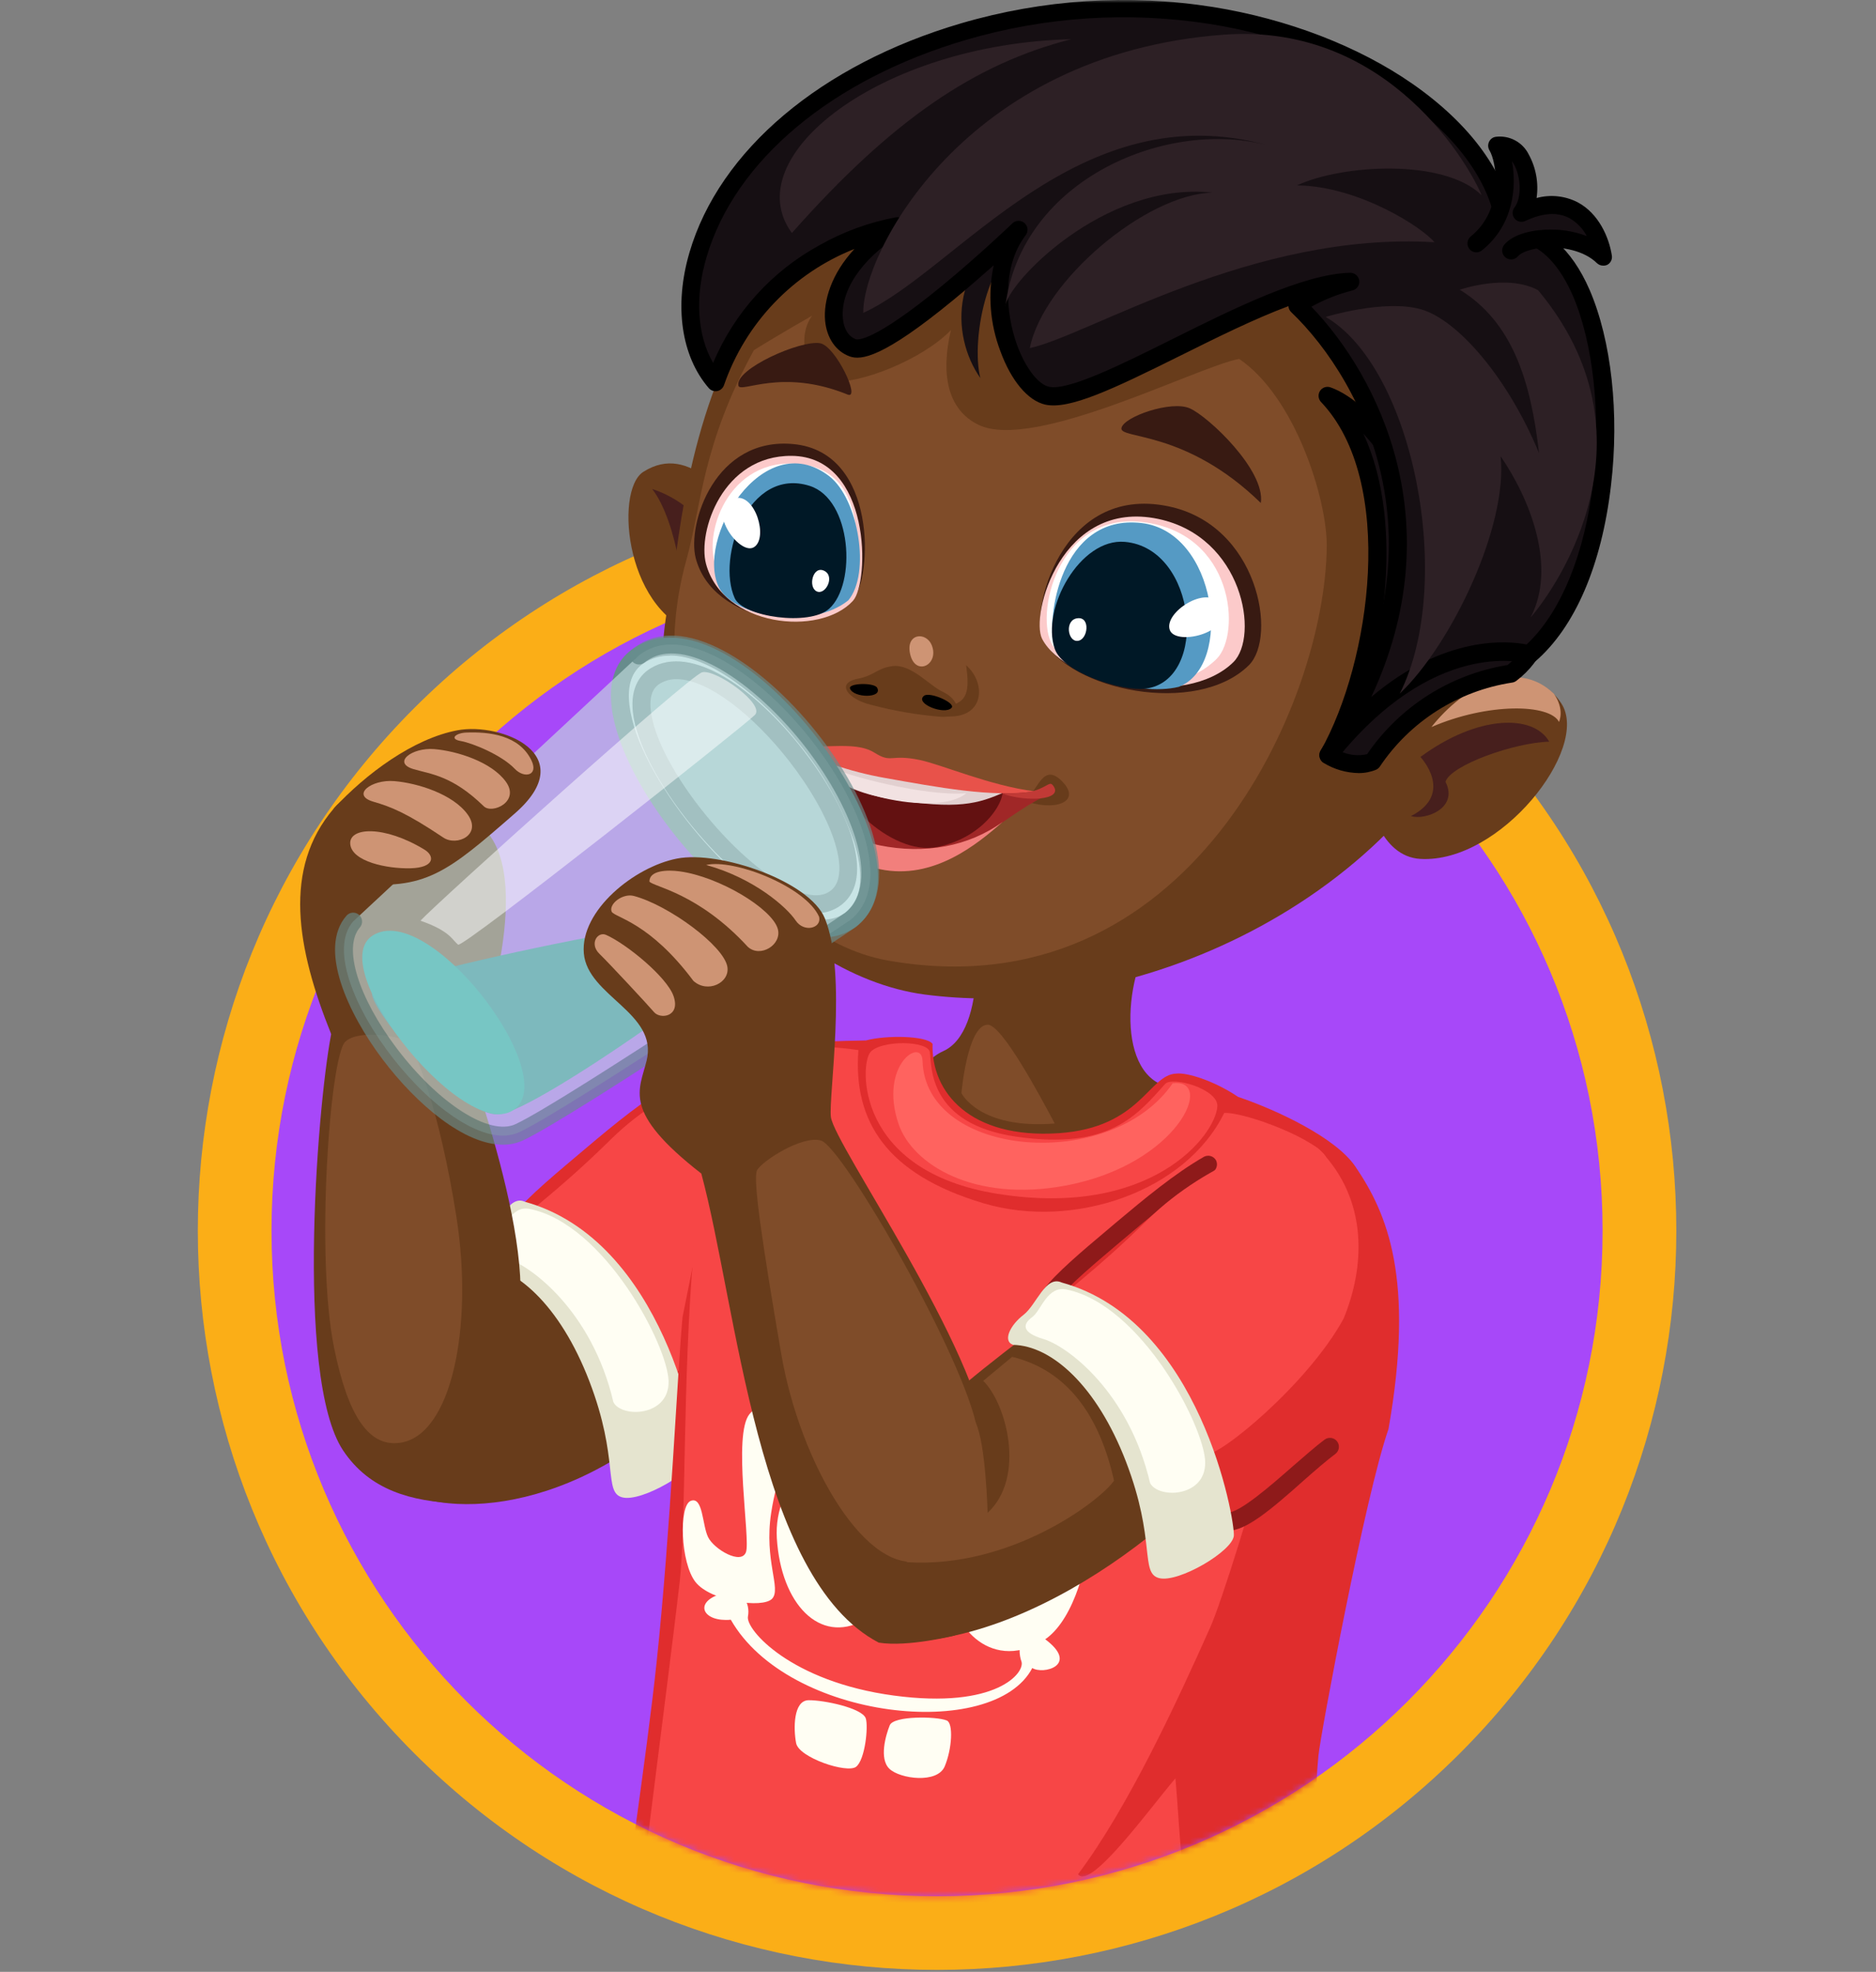 <svg xmlns="http://www.w3.org/2000/svg" width="313" height="329" fill="none" viewBox="0 0 313 329"><rect x="0" y="0" width="313" height="329" fill="#808080" stroke="none"/><g clip-path="url(#clip0_8_14317)"><path fill="#FBAE17" d="M243.56 292.551C291.727 244.383 291.727 166.289 243.56 118.122C195.393 69.954 117.298 69.954 69.13 118.121C20.963 166.289 20.963 244.383 69.131 292.551C117.298 340.718 195.392 340.718 243.56 292.551Z"/><path fill="#A748F9" d="M156.341 316.38C217.666 316.38 267.381 266.665 267.381 205.34C267.381 144.014 217.666 94.3 156.341 94.3C95.015 94.3 45.301 144.014 45.301 205.34C45.301 266.665 95.015 316.38 156.341 316.38Z"/></g><mask id="mask0_8_14317" width="313" height="317" x="0" y="0" maskUnits="userSpaceOnUse" style="mask-type:alpha"><path fill="red" d="M312.63 0H0V290.22H84.67C104.687 307.173 130.079 316.459 156.31 316.42C182.546 316.458 207.941 307.168 227.96 290.21H312.63V0Z"/></mask><g mask="url(#mask0_8_14317)"><path fill="#683C1B" d="M104.369 196.279C86.749 205.089 75.869 213.169 67.299 224.469C58.729 235.769 61.299 246.069 67.499 248.959C78.249 253.959 102.149 250.669 121.039 226.959"/><path fill="#E02D2D" d="M112.081 180.879C107.531 183.479 102.811 187.299 97.601 191.709C93.691 195.029 87.811 199.829 85.861 202.539C83.911 205.249 86.281 205.479 95.251 213.009C110.731 226.009 111.581 240.339 115.251 240.469C118.921 240.599 127.381 231.749 132.401 228.009"/><path fill="#F74646" d="M130.599 178.389C126.339 175.459 111.689 180.509 102.069 189.959C92.189 199.659 88.35 201.639 87.23 203.649C86.109 205.659 91.04 205.929 99.939 214.749C109.049 223.749 109.649 228.559 111.629 229.189C113.609 229.819 128.629 217.579 134.629 206.569C138.129 198.139 140.479 185.189 130.599 178.389Z"/><path fill="#E5E4CF" d="M87.601 200.519C84.871 199.269 83.401 204.24 81.211 205.92C79.021 207.6 77.671 210.28 79.491 210.92C85.891 211.04 93.441 217.729 98.321 230.429C103.371 243.569 100.611 249.019 103.851 249.839C107.091 250.659 116.111 245.339 116.311 242.769C116.511 240.199 110.801 206.989 87.601 200.519Z"/><path fill="#FFFEF3" d="M88.4 201.71C85.17 201.05 84.2 205.219 82.7 206.309C81.2 207.399 80.7 208.849 84.6 209.989C88.5 211.129 98.79 218.74 102.34 233.94C103.68 236.61 111.65 236.39 111.55 230.48C111.45 224.57 100.91 204.27 88.4 201.71Z"/><path fill="#FAA181" d="M176.599 283.569C193.799 294.959 204.319 317.569 207.689 338.569C210.269 354.679 183.819 380.569 163.399 383.569C142.979 386.569 115.939 369.569 110.219 353.399C104.499 337.229 111.479 298.659 125.909 287.249"/><path fill="#683C1B" d="M195 153.139C188.37 158.039 185.54 176.459 193.19 180.679C202.33 186.489 198.85 199.789 174.19 198.379C149.53 196.969 148.66 179.379 157.38 175.379C164.81 172.049 163.5 153.199 160.38 149.759"/><path fill="#7F4C29" d="M175.98 187.459C173.57 182.929 167.14 170.879 164.77 170.969C161.38 171.099 160.41 182.389 160.41 182.389C160.41 182.389 163.35 188.459 175.98 187.459Z"/><path fill="#E02D2D" d="M113.881 219.739C113.051 228.459 111.881 255.359 109.571 277.139C107.891 293.259 103.761 319.339 102.571 332.279C102.151 336.829 100.571 341.649 101.121 342.959C103.211 347.959 115.481 357.959 148.041 357.609C180.601 357.259 212.131 341.769 219.041 344.609C226.801 347.789 217.661 316.539 219.971 292.929C220.321 289.369 227.781 249.519 231.661 238.439C236.091 213.289 231.441 202.439 226.121 194.619C222.901 189.879 213.281 185.289 206.561 183.009C202.561 180.299 197.951 178.899 196.271 179.129C191.681 179.249 190.381 188.129 176.681 189.069C161.831 190.069 155.351 182.219 155.591 174.169C154.591 172.789 147.821 172.689 144.471 173.599C135.241 173.769 126.471 174.119 122.601 176.169"/><path fill="#F74646" d="M204.249 185.699C207.679 185.499 220.039 190.189 221.309 193.199C222.889 204.669 205.759 262.959 201.869 271.639C196.589 283.459 188.359 301.4 179.869 312.71C181.919 315.45 191.709 301.9 196.109 296.71C197.109 307.53 196.709 317.709 202.799 332.999C186.649 338.909 172.659 348.76 143.249 347.9C113.839 347.04 105.579 336.709 104.689 334.159C105.759 324.259 111.689 278.8 113.399 263.98C114.469 254.65 113.879 230.269 115.699 209.119C116.969 194.369 122.119 183.119 119.699 178.639C126.609 172.449 143.219 175.21 143.219 175.21C142.329 187 147.809 195.919 164.109 200.769C179.089 205.219 197.809 198.849 204.249 185.699Z"/><path fill="#FFFEF3" d="M162.329 241.679C164.039 239.243 166.532 237.468 169.393 236.649C172.254 235.83 175.31 236.017 178.049 237.179C185.049 240.179 183.119 268.339 173.949 273.799C164.779 279.259 158.259 270.11 159.269 265.46C160.279 260.81 165.599 256.029 166.699 258.109C167.799 260.189 167.639 264.909 171.899 265.319C176.159 265.729 181.169 247.239 174.369 243.929C167.569 240.619 168.999 247.599 166.589 248.019C164.179 248.439 160.339 244.689 162.329 241.679Z"/><path fill="#FFFEF3" d="M151.941 266.429C156.941 268.279 160.211 263.079 161.691 257.099C163.691 248.969 159.971 240.849 154.691 242.099C142.151 245.049 144.661 263.749 151.941 266.429ZM149.141 256.919C147.621 252.189 149.461 247.6 152.531 247.44C156.041 247.24 158.891 253.8 155.791 257.73C154.261 259.66 150.231 260.289 149.141 256.919Z"/><path fill="#FFFEF3" d="M146.961 254.479C147.361 249.329 148.321 244.199 143.181 241.779C137.661 239.179 129.021 247.239 129.611 256.659C130.301 267.659 136.781 274.349 144.031 270.379C148.691 267.829 146.341 262.479 146.961 254.479ZM135.911 261.109C134.461 254.279 137.991 250.739 141.811 251.769C143.731 252.279 143.681 262.019 142.491 264.099C140.511 267.559 136.491 263.829 135.911 261.109Z"/><path fill="#FFFEF3" d="M135.66 235.089C135.91 237.819 130.5 240.36 128.66 252.46C127.45 260.41 130.4 265.079 128.82 266.749C127.24 268.419 118.56 267.17 116.04 263.96C113.52 260.75 113.22 251.149 115.27 250.409C117.32 249.669 117.15 254.469 118.15 256.489C119.15 258.509 123.72 261.18 124.47 258.94C125.22 256.7 122.23 239.38 125.05 235.94C127.87 232.5 135.52 233.539 135.66 235.089Z"/><path fill="#FFFEF3" d="M157.96 287.059C156.25 286.359 149.1 286.249 148.45 287.859C147.8 289.469 146.63 293.429 148.39 295.119C150.15 296.809 156.39 297.649 157.62 294.719C158.85 291.789 159.08 287.509 157.96 287.059Z"/><path fill="#FFFEF3" d="M144.45 286.709C144.9 288.099 144.33 293.639 142.83 294.789C141.33 295.939 133.3 293.269 132.83 290.849C132.36 288.429 132.36 283.719 134.9 283.679C137.44 283.639 143.87 284.989 144.45 286.709Z"/><path fill="#FFFEF3" d="M172.23 278.309C165.79 290.619 131.51 287.049 121.93 270.249C117.39 270.669 115.76 267.54 119.88 266.07C124 264.6 125.2 267.569 124.79 269.719C124.38 271.869 131.92 280.59 149.12 282.9C166.32 285.21 171.12 279.019 170.41 277.179C169.7 275.339 169.91 269.839 174.85 273.869C179.79 277.899 174.04 279.439 172.23 278.309Z"/><path fill="#F74646" d="M194.37 180.88C195.59 179.49 203.3 181.729 203.11 184.599C202.77 189.479 192.04 203.27 166.43 199.19C142.7 195.41 143.43 177.62 145.22 175.55C147.01 173.48 154.88 173.63 155.14 175.55C155.46 177.89 154.79 187.55 169.66 189.67C184.95 191.83 189.6 186.25 194.37 180.88Z"/><path fill="#FF635F" d="M153.92 176.989C154.36 193.159 185.37 195.719 195.65 180.749C202.84 179.829 196.65 194.309 177.75 197.819C162.52 200.649 152.2 194.299 149.91 187.499C146.6 177.689 153.81 172.989 153.92 176.989Z"/><path fill="#683C1B" d="M124.469 84.59C121.269 84.139 115.399 73.59 107.329 78.73C102.389 81.9 104.409 103.04 117.219 105.94C122.559 107.15 126.039 99.62 126.059 99.4"/><path fill="#471F1D" d="M119.411 94.329C119.251 86.189 112.031 82.619 108.811 81.589C113.031 86.969 114.691 100.679 113.911 103.079"/><path fill="#683C1B" d="M164.6 166.589C183.6 166.589 203.74 160.019 219.91 148.589C236.96 136.529 247.61 120.589 249.91 103.809C253.2 79.809 248.11 59.249 235.18 44.419C222.48 29.869 202.92 21.519 181.51 21.519C162.09 21.519 144.29 28.709 133.9 40.759C117.44 57.609 114.12 82.459 112.53 94.399C112.26 96.399 112.04 98.069 111.82 99.109C110.121 106.843 110.052 114.845 111.617 122.606C113.182 130.368 116.347 137.719 120.91 144.189C129.28 155.989 142.08 164.329 154.3 165.939C157.715 166.38 161.156 166.597 164.6 166.589Z"/><path fill="#683C1B" d="M232.11 119.989C237.11 117.439 254.33 107.619 260.54 117.429C265.3 124.929 250.31 144.069 236.99 143.309C230.14 142.929 228.4 133.449 228.44 133.199"/><path fill="#7F4C29" d="M221.361 91.089C221.181 117.149 198.361 169.089 148.181 160.269C125.721 156.339 105.981 124.039 114.501 93.499C117.101 84.189 117.061 74.369 125.781 58.429C130.041 55.769 135.501 52.669 135.501 52.669C132.611 56.559 134.921 63.309 138.351 63.669C143.351 64.189 153.851 60.039 158.661 55.069C156.901 62.489 158.121 68.389 163.251 70.879C172.431 75.339 199.531 61.289 206.741 59.879C216.101 66.229 221.411 83.299 221.361 91.089Z"/><path fill="#CE9474" d="M155.491 107.739C154.571 105.279 150.971 105.629 151.881 109.249C152.791 112.869 156.681 110.919 155.491 107.739Z"/><path fill="#381A12" d="M142.42 99.819C145.42 96.539 146.53 75.479 132.42 74.099C119.28 72.819 114.63 87.399 116.07 93.099C118.88 104.059 136.53 106.249 142.42 99.819Z"/><path fill="#FCCACA" d="M142.299 100.259C145.129 97.179 145.399 76.159 132.069 76.059C120.549 75.979 116.379 88.729 117.789 94.059C120.599 104.589 136.749 106.299 142.299 100.259Z"/><path fill="#fff" d="M140.66 99.139C143.34 96.139 145.66 79.669 134.6 77.609C122.21 75.299 117.19 88.409 119.41 94.329C122.46 102.519 135.41 105.099 140.66 99.139Z"/><path fill="#381A12" d="M198.529 68.139C195.469 66.749 187.449 69.529 187.109 71.429C186.769 73.329 197.779 71.659 210.359 83.919C211.169 78.529 201.689 69.559 198.529 68.139Z"/><path fill="#381A12" d="M174.03 106.679C171.77 102.349 176.93 80.769 194.9 84.469C209.9 87.549 213.18 106.229 208.36 110.999C199.6 119.619 178.44 115.159 174.03 106.679Z"/><path fill="#FCCACA" d="M173.87 106.589C171.87 102.679 177.03 83.159 193.28 86.589C207.4 89.589 210.14 106.169 205.78 110.479C197.87 118.269 177.86 114.279 173.87 106.589Z"/><path fill="#fff" d="M175.6 107.63C172.6 102.89 176.31 85.36 190.69 87.11C205.92 88.97 207.09 105.779 203.01 109.909C195.6 117.369 179.86 114.46 175.6 107.63Z"/><path fill="#683C1B" d="M148.9 111.139C146.26 111.499 145.95 112.709 143.11 113.249C139.31 113.979 141.55 116.719 145.34 117.599C149.168 118.618 153.081 119.287 157.03 119.599C160.93 119.789 160.08 116.669 157.22 115.389C155.1 114.409 152.02 110.739 148.9 111.139Z"/><path fill="#000" d="M146.331 114.73C145.791 113.85 141.471 113.969 141.821 114.889C142.411 116.499 147.391 116.53 146.331 114.73Z"/><path fill="#683C1B" d="M161.189 110.989C164.659 114.039 164.239 120.049 157.729 119.509C155.659 119.509 158.119 117.809 158.119 117.809C161.399 117.229 161.809 115.359 161.189 110.989Z"/><path fill="#000" d="M154.17 116.089C155.12 115.359 159.5 117.299 158.77 118.089C157.65 119.379 152.52 117.379 154.17 116.089Z"/><path fill="#471F1D" d="M236.99 126.299C246.46 119.299 255.82 119.079 258.48 123.749C252.75 123.879 242.06 127.64 241.17 130.44C243.42 134.84 237.78 136.919 235.41 136.159C242.76 132.399 236.99 126.299 236.99 126.299Z"/><path fill="#CE9474" d="M238.82 121.309C244.16 114.549 252.97 109.709 259.25 115.739C261.12 118.399 260.11 120.449 260.11 120.449C258.54 117.419 248.26 117.229 238.82 121.309Z"/><path fill="#683C1B" d="M177.37 130.539C180.47 133.919 175.74 135.449 170.77 133.539C173.08 132.679 173.8 126.669 177.37 130.539Z"/><path fill="#FAA181" d="M127.021 120.309C123.851 123.639 126.721 124.979 131.971 124.219C129.901 122.859 129.931 117.269 127.021 120.309Z"/><path fill="#A02727" d="M130.88 124.039C130.2 124.039 131.96 127.359 134.41 133.849C135.66 137.149 138.41 139.309 142.27 141.099C149.34 144.429 158.27 143.839 162.84 140.399C166.13 137.949 171.48 134.159 173.75 133.149C174.44 132.839 173.14 133.079 172.37 132.659C163.31 129.189 147.6 130.269 130.88 124.039Z"/><path fill="#631111" d="M140.351 128.839C138.351 131.839 148.351 142.949 156.411 141.309C164.471 139.669 168.071 133.169 167.171 131.249C163.021 131.209 142.121 126.189 140.351 128.839Z"/><path fill="#E2D0D0" d="M136.66 125.329C136.66 128.239 139.43 131.819 148.66 133.329C159.77 135.149 163.25 134.119 167.66 132.129C159.6 129.659 146.28 127.729 136.66 125.329Z"/><path fill="#F27F7C" d="M146.73 141.039C154.27 142.569 161.6 141.259 167.3 137.119C163.08 140.839 155.74 146.899 146.82 145.029C137.9 143.159 133.6 134.449 132.6 129.579C133.85 131.639 139.17 139.499 146.73 141.039Z"/><path fill="#E8524A" d="M145.939 125.609C148.789 127.399 148.499 125.789 153.389 126.789C157.029 127.529 165.389 131.169 172.639 132.029C165.639 133.109 156.439 131.359 147.639 129.799C141.783 128.766 136.124 126.822 130.869 124.039C136.599 125.399 142.349 123.339 145.939 125.609Z"/><path fill="#C13A36" d="M175.739 131.119C177.509 133.559 171.049 133.819 167.279 132.419C168.509 132.309 171.379 132.529 173.429 131.629C175.099 130.899 175.219 130.419 175.739 131.119Z"/><path fill="#C13A36" d="M134.6 125.989C132.18 124.759 130.38 124.049 129.8 122.499C129.45 121.499 128.8 120.909 128.3 121.569C126.84 123.499 129.91 123.229 132.41 127.359"/><path fill="#F2E2E2" d="M138.18 127.839C137.67 131.759 156.09 136.669 161.23 132.339C154.77 132.989 140.78 129.369 138.18 127.839Z"/><path fill="#381A12" d="M136.829 57.269C139.419 57.719 143.679 66.749 141.409 65.829C130.409 61.339 123.519 65.689 123.199 64.349C122.529 61.589 133.599 56.689 136.829 57.269Z"/><path fill="#160F13" d="M255.41 84.48C258.6 95.48 259.82 106.529 252.12 112.359C247.462 113.058 243.001 114.727 239.027 117.257C235.053 119.788 231.655 123.123 229.05 127.049C229.05 127.049 225.97 128.479 221.62 125.959C230.3 110.549 234.62 79.809 221.48 65.96C227.91 68.2 237.48 80.769 237.48 90.399"/><path fill="#000" d="M226.7 128.989C224.642 128.957 222.63 128.377 220.87 127.309C220.538 127.111 220.296 126.792 220.193 126.419C220.091 126.047 220.136 125.649 220.32 125.309C228.74 110.379 232.95 80.259 220.4 67.069C220.172 66.825 220.031 66.511 220.001 66.178C219.97 65.845 220.05 65.512 220.23 65.23C220.411 64.947 220.683 64.734 221 64.625C221.318 64.516 221.663 64.518 221.98 64.629C229.23 67.159 238.98 80.4 238.98 90.48C238.98 90.875 238.823 91.253 238.543 91.533C238.264 91.812 237.885 91.969 237.49 91.969C237.295 91.971 237.101 91.933 236.92 91.859C236.74 91.786 236.575 91.677 236.437 91.54C236.298 91.402 236.188 91.238 236.113 91.058C236.038 90.878 236 90.684 236 90.489C236 84.399 231.88 77.139 227.47 72.359C234.64 87.749 230.91 111.439 223.66 125.359C225.045 125.998 226.6 126.166 228.09 125.839C230.782 121.898 234.248 118.545 238.278 115.987C242.308 113.429 246.817 111.718 251.53 110.959C257.06 106.499 257.83 98.21 253.97 84.96C253.913 84.772 253.894 84.575 253.914 84.381C253.933 84.186 253.991 83.998 254.084 83.826C254.177 83.654 254.303 83.502 254.455 83.379C254.607 83.256 254.782 83.164 254.97 83.109C255.348 82.998 255.755 83.04 256.101 83.227C256.448 83.415 256.706 83.732 256.82 84.109C259.54 93.469 262.11 106.699 252.99 113.599C252.766 113.768 252.499 113.872 252.22 113.899C247.784 114.585 243.538 116.183 239.752 118.592C235.965 121.002 232.719 124.171 230.22 127.899C230.067 128.124 229.856 128.304 229.61 128.419C228.687 128.801 227.698 128.995 226.7 128.989Z"/><path fill="#160F13" d="M173.94 38.319C164.67 40.209 161.94 56.809 163.57 63.079C158.57 56.009 158.16 42.629 172.29 36.829"/><path fill="#160F13" d="M160.769 5.21C205.959 -8.07 249.599 15.389 251.239 38.859C270.819 36.77 274.299 92.65 255.149 109.15C255.149 109.15 238.849 104.31 221.619 125.96C245.009 91.13 227.849 61.83 216.479 50.96C216.479 50.96 218.929 48.72 225.359 46.96C211.049 47.31 182.499 67.68 174.739 65.96C168.739 64.61 162.889 47.599 170.019 38.279C170.019 38.279 147.519 59.85 142.299 57.98C137.079 56.11 137.509 44.759 149.759 37.699C149.759 37.699 127.279 40.919 119.409 63.65C108.269 50.779 118.229 17.71 160.769 5.21Z"/><path fill="#000" d="M221.6 127.459C221.284 127.458 220.975 127.357 220.72 127.169C220.418 126.943 220.213 126.611 220.146 126.24C220.079 125.869 220.156 125.486 220.36 125.169C242.43 92.309 227.64 63.759 215.43 52.079C215.153 51.818 214.988 51.459 214.97 51.079C209.23 53.219 202.81 56.419 196.86 59.379C185.54 65.009 178.4 68.379 174.39 67.509C171.49 66.849 168.7 63.509 166.91 58.599C165.17 54.029 164.782 49.054 165.79 44.269C163.79 46.029 161.48 48.069 159.04 50.069C147.33 59.699 143.67 60.149 141.78 59.469C139.46 58.639 137.92 56.389 137.66 53.469C137.38 50.249 138.66 45.729 142.57 41.529C137.52 43.526 132.96 46.59 129.203 50.511C125.446 54.432 122.579 59.118 120.8 64.249C120.715 64.5 120.566 64.724 120.368 64.899C120.17 65.075 119.929 65.195 119.67 65.249C119.413 65.296 119.148 65.276 118.9 65.19C118.653 65.105 118.433 64.956 118.26 64.759C113.64 59.419 112.44 50.969 115.03 42.139C120.03 25.049 137.03 10.749 160.33 3.899C173.979 -0.109 188.347 -1.042 202.4 1.169C214.81 3.169 226.62 7.699 235.64 13.969C245.47 20.799 251.42 29.079 252.56 37.429C257.74 37.569 262.19 41.429 265.21 48.349C268.85 56.779 270.21 68.989 268.78 81.019C267.24 94.259 262.78 104.689 256.11 110.399C255.922 110.565 255.695 110.68 255.449 110.732C255.204 110.785 254.95 110.774 254.71 110.699C254.08 110.529 239.09 106.499 222.77 127.009C222.619 127.164 222.436 127.284 222.234 127.361C222.032 127.439 221.816 127.473 221.6 127.459ZM218.79 51.169C230.04 62.829 242.31 87.389 228.79 116.289C241.11 105.869 251.67 106.929 254.7 107.529C260.37 102.249 264.41 92.479 265.8 80.529C267.13 69.169 265.8 57.239 262.45 49.399C260.51 44.929 257.01 39.719 251.36 40.319C251.16 40.341 250.958 40.322 250.766 40.263C250.573 40.205 250.395 40.108 250.24 39.98C249.941 39.727 249.75 39.369 249.71 38.98C249.17 31.18 243.41 22.919 233.92 16.319C225.25 10.319 213.92 5.919 201.92 4.009C188.304 1.871 174.384 2.776 161.16 6.659C138.8 13.229 122.63 26.769 117.89 42.879C115.89 49.589 116.34 55.989 118.98 60.549C122.512 52.161 128.793 45.224 136.79 40.879C140.748 38.643 145.05 37.078 149.52 36.249C149.864 36.2 150.215 36.274 150.511 36.457C150.806 36.64 151.029 36.919 151.14 37.249C151.254 37.576 151.251 37.933 151.13 38.258C151.01 38.583 150.78 38.856 150.48 39.029C145.22 42.029 140.14 47.589 140.63 53.129C140.78 54.899 141.57 56.129 142.78 56.599C143.03 56.689 145.57 57.209 157.13 47.719C163.29 42.659 168.9 37.289 168.95 37.23C169.224 36.981 169.581 36.844 169.95 36.844C170.32 36.844 170.676 36.981 170.95 37.23C171.226 37.479 171.398 37.822 171.433 38.192C171.468 38.562 171.364 38.932 171.14 39.23C167.09 44.529 167.82 52.399 169.68 57.529C171.05 61.309 173.19 64.129 175.01 64.529C178.19 65.239 187.01 60.869 195.49 56.639C205.78 51.509 217.44 45.709 225.26 45.509C225.625 45.505 225.979 45.632 226.258 45.867C226.537 46.102 226.723 46.429 226.78 46.789C226.832 47.151 226.75 47.52 226.549 47.826C226.348 48.131 226.043 48.353 225.69 48.449C223.288 49.052 220.975 49.967 218.81 51.169H218.79Z"/><path fill="#160F13" d="M246.34 40.559C252.62 35.499 251.34 26.739 249.79 24.249C254.52 23.509 256.46 32.079 253.85 35.469C263.1 31.159 266.85 38.59 267.47 42.819C263.26 38.7 254.24 39.23 252.12 41.819"/><path fill="#000" d="M267.47 44.319C267.077 44.319 266.7 44.165 266.42 43.889C264.26 41.769 260.61 41.169 257.91 41.309C255.43 41.439 253.77 42.139 253.27 42.749C253.017 43.052 252.655 43.243 252.261 43.281C251.868 43.318 251.476 43.199 251.17 42.949C250.864 42.696 250.671 42.331 250.634 41.936C250.596 41.54 250.717 41.146 250.97 40.84C252.16 39.41 254.63 38.489 257.75 38.329C260.132 38.185 262.518 38.546 264.75 39.389C264.087 38.132 263.077 37.09 261.84 36.389C259.84 35.339 257.41 35.499 254.48 36.869C254.178 37.011 253.837 37.047 253.512 36.971C253.187 36.895 252.898 36.711 252.69 36.449C252.484 36.187 252.372 35.863 252.372 35.529C252.372 35.196 252.484 34.872 252.69 34.609C253.9 33.039 253.82 29.479 252.52 27.289L252.26 26.889C253.07 31.099 252.55 37.529 247.26 41.769C247.108 41.893 246.933 41.986 246.745 42.042C246.557 42.098 246.36 42.116 246.165 42.095C245.969 42.075 245.78 42.016 245.608 41.922C245.436 41.829 245.283 41.702 245.16 41.55C244.914 41.24 244.8 40.845 244.843 40.452C244.886 40.059 245.083 39.698 245.39 39.449C251 34.929 249.69 26.989 248.51 25.09C248.382 24.879 248.308 24.64 248.294 24.394C248.28 24.148 248.327 23.903 248.43 23.679C248.53 23.454 248.684 23.258 248.88 23.11C249.076 22.961 249.307 22.864 249.55 22.829C250.661 22.684 251.789 22.889 252.777 23.416C253.765 23.943 254.563 24.766 255.06 25.769C256.274 27.986 256.734 30.538 256.37 33.039C258.67 32.412 261.121 32.669 263.24 33.759C266.72 35.619 268.46 39.57 268.93 42.65C268.979 42.958 268.929 43.275 268.787 43.553C268.645 43.831 268.419 44.057 268.14 44.199C267.929 44.289 267.7 44.331 267.47 44.319Z"/><path fill="#2D2025" d="M239.329 40.42C209.009 38.59 181.679 55.949 171.819 58.079C174.059 46.859 191.189 32.419 202.269 32.139C184.119 30.189 167.789 47.51 167.729 51.19C170.349 29.72 195.109 19.609 211.879 24.349C180.099 15.259 159.689 45.079 144.039 52.199C143.819 42.549 160.619 8.969 204.279 5.779C232.079 3.779 245.539 28.389 247.189 32.559C240.919 26.419 223.919 27.429 216.399 30.929C226.789 31.049 237.439 38.05 239.329 40.42Z"/><path fill="#2D2025" d="M221.18 52.879C235.82 61.379 242.86 97.189 233.54 115.739C242.22 107.449 251.6 87.739 250.37 76.129C255.31 83.319 259.76 94.619 255.37 103.029C260.02 97.629 276.97 72.809 256.62 48.419C251.39 45.609 243.56 48.339 243.56 48.339C252.21 53.679 255.38 63.269 256.78 75.609C251.62 63.079 243.21 53.349 237.09 51.609C230.97 49.869 221.18 52.879 221.18 52.879Z"/><path fill="#2D2025" d="M178.75 6.539C162.75 10.609 148.9 19.919 132.12 38.879C122.85 26.219 146.74 7.339 178.75 6.539Z"/><path fill="#559AC4" d="M190.44 87.269C203 88.689 205.86 111.019 196.68 114.599C189.56 116.329 177.38 112.039 175.89 107.429C174.6 103.509 176.79 85.709 190.44 87.269Z"/><path fill="#001826" d="M187.67 90.409C199.78 91.469 201.73 113.56 191.14 114.9C187.34 115.39 177.36 112.289 175.97 108.239C173.67 101.539 180.21 89.749 187.67 90.409Z"/><path fill="#fff" d="M203.391 100.69C201.291 97.63 194.191 102.159 195.161 105.079C196.131 107.999 206.601 105.35 203.391 100.69Z"/><path fill="#fff" d="M179.81 103.15C181.98 102.92 181.52 106.759 179.81 106.929C178.1 107.099 177.6 103.36 179.81 103.15Z"/><path fill="#559AC4" d="M138.351 79.449C127.251 70.919 115.831 90.18 120.031 98.169C122.811 103.08 135.501 105.04 141.531 100.17C145.301 95.7 143.241 83.229 138.351 79.449Z"/><path fill="#001826" d="M135.09 81.069C124.89 77.829 119.51 92.929 122.58 99.799C123.99 102.939 135.06 104.519 138.35 101.559C142.94 97.409 142.13 83.309 135.09 81.069Z"/><path fill="#fff" d="M122.6 83.129C126.01 82.249 128.25 89.839 125.77 91.309C123.29 92.779 117.47 84.459 122.6 83.129Z"/><path fill="#fff" d="M137.519 95.24C135.629 94.309 134.769 97.919 136.239 98.659C137.709 99.399 139.389 96.159 137.519 95.24Z"/><path fill="#683C1B" d="M148.85 244.299C152.29 234.719 181.91 216.029 186.85 210.239C200.97 212.419 209.96 226.599 210.28 235.809C204.43 248.279 175.28 273.959 149.89 273.959"/><path fill="#E02D2D" d="M201.6 194.319C197.05 196.909 192.33 200.739 187.13 205.149C183.21 208.469 177.33 213.269 175.38 215.969C173.43 218.669 175.8 218.969 184.77 226.449C200.25 239.449 201.11 253.779 204.82 253.909C208.53 254.039 216.94 245.179 221.96 241.449"/><path fill="#8E1A1A" d="M204.901 255.399H204.781C202.441 255.319 201.261 252.799 199.471 248.989C196.941 243.569 193.101 235.379 183.831 227.589C181.371 225.529 179.441 224.049 177.891 222.849C173.891 219.789 171.891 218.249 174.181 215.099C175.991 212.589 180.771 208.559 184.611 205.329L186.171 204.009C190.931 200.009 195.991 195.809 200.871 193.009C201.212 192.826 201.611 192.783 201.983 192.887C202.356 192.991 202.674 193.236 202.871 193.569C203.051 193.911 203.093 194.309 202.989 194.681C202.885 195.053 202.642 195.371 202.311 195.569C198.101 197.959 193.741 201.429 188.061 206.239L186.491 207.559C182.971 210.559 178.151 214.559 176.561 216.799C176.394 216.982 176.27 217.201 176.201 217.439C176.321 217.859 177.951 219.109 179.671 220.439C181.161 221.589 183.201 223.149 185.671 225.259C195.461 233.469 199.621 242.359 202.111 247.669C203.051 249.669 204.221 252.179 204.821 252.369C206.821 252.429 212.101 247.789 215.611 244.719C217.611 242.999 219.431 241.369 221.001 240.199C221.318 239.964 221.716 239.863 222.107 239.919C222.499 239.976 222.852 240.184 223.091 240.499C223.209 240.656 223.294 240.834 223.343 241.024C223.392 241.214 223.403 241.412 223.375 241.606C223.347 241.801 223.281 241.988 223.181 242.156C223.08 242.325 222.948 242.472 222.791 242.589C221.311 243.699 219.491 245.279 217.581 246.959C211.871 252.069 207.841 255.399 204.901 255.399Z"/><path fill="#F74646" d="M220.14 191.829C216.53 188.129 201.23 193.949 191.61 203.389C181.73 213.089 177.89 215.079 176.77 217.089C175.65 219.099 180.58 219.369 189.48 228.179C198.59 237.179 199.19 241.989 201.17 242.629C203.15 243.269 218.17 231.019 224.17 220.009C227.66 211.579 228.44 200.319 220.14 191.829Z"/><path fill="#E5E4CF" d="M177.149 213.989C174.419 212.739 172.949 217.709 170.759 219.389C168.569 221.069 167.219 223.749 169.039 224.389C175.439 224.509 182.989 231.199 187.869 243.889C192.919 257.039 190.159 262.489 193.399 263.309C196.639 264.129 205.659 258.8 205.859 256.23C206.059 253.66 200.329 220.369 177.149 213.989Z"/><path fill="#FFFEF3" d="M177.929 215.15C174.699 214.49 173.729 218.659 172.229 219.749C170.729 220.839 170.229 222.279 174.129 223.429C178.029 224.579 188.319 232.179 191.879 247.429C193.219 250.099 201.179 249.87 201.079 243.96C200.979 238.05 190.439 217.71 177.929 215.15Z"/><path fill="#683C1B" d="M76.371 250.839C68.701 250.519 61.681 248.679 57.241 241.999C49.051 229.699 53.141 181.999 55.451 171.589L75.451 169.649C75.451 169.649 89.891 206.029 86.281 221.339"/><path fill="#7F4C29" d="M57.601 173.82C55.061 176.26 52.601 209.539 55.751 224.929C58.091 236.439 61.601 241.339 66.571 240.749C75.341 239.749 79.021 221.36 76.161 203.11C73.301 184.86 69.161 174.96 68.101 173.92C67.041 172.88 59.781 171.69 57.601 173.82Z"/><path fill="#683C1B" d="M80.98 170.199C80.65 170.949 90.69 141.369 77.86 136.429C73 134.549 61.75 127.759 55.68 134.909C47.16 144.909 49.48 158.189 55.26 172.549"/><path fill="#D1F2F2" d="M142.669 152.819C129.919 165.229 92.329 118.709 106.599 109.369C121.799 99.409 153.929 141.859 142.669 152.819Z"/><path fill="#678C8C" d="M137.321 156.4C135.668 156.375 134.031 156.067 132.481 155.489C119.831 151.029 103.631 131.069 102.051 118.019C101.361 112.309 103.701 109.479 105.791 108.119C109.791 105.509 114.971 105.829 120.791 109.039C125.671 111.709 130.881 116.329 135.481 122.039C144.111 132.809 150.361 147.359 143.671 153.869C142.832 154.689 141.839 155.335 140.749 155.769C139.659 156.203 138.494 156.418 137.321 156.4ZM111.781 109.4C110.237 109.375 108.721 109.806 107.421 110.639C105.421 111.959 104.611 114.33 105.021 117.69C106.431 129.39 122.121 148.69 133.471 152.69C136.981 153.93 139.721 153.619 141.621 151.769C144.431 149.049 143.621 144.059 142.461 140.349C140.358 134.381 137.22 128.829 133.191 123.949C127.011 116.229 118.431 109.369 111.781 109.369V109.4Z"/><path fill="#A2CCCC" d="M139.91 149.429C130.26 158.819 98.27 119.649 109.3 112.799C121.04 105.509 148.44 141.119 139.91 149.429Z"/><path fill="#678C8C" d="M136.159 152.359C134.828 152.334 133.512 152.077 132.269 151.599C121.649 147.759 106.689 129.359 105.589 118.779C105.149 114.559 106.929 112.509 108.509 111.529C115.419 107.249 126.239 115.199 133.889 124.989C141.039 134.139 145.999 145.579 140.949 150.489C140.315 151.103 139.565 151.585 138.743 151.906C137.92 152.227 137.042 152.381 136.159 152.359ZM112.909 113.319C111.917 113.295 110.939 113.555 110.089 114.069C109.629 114.359 108.229 115.229 108.569 118.469C109.569 128.019 123.659 145.309 133.289 148.799C135.769 149.699 137.649 149.549 138.879 148.359C141.949 145.359 138.799 136.109 131.549 126.829C125.839 119.539 118.219 113.319 112.899 113.319H112.909Z"/><path fill="#007982" d="M130.52 152.829C128.65 149.179 62.32 162.959 62.06 165.739C61.8 168.519 76.63 186.319 83.2 185.929C89.77 185.539 131.81 155.359 130.52 152.829Z"/><g opacity=".8"><path fill="#C3DCDD" d="M106.6 109.369C120.67 98.089 156.19 141.959 141.89 153.489C141.89 153.489 95.32 184.849 86.621 188.909C75.531 194.079 51.05 162.829 58.91 153.749" opacity=".8"/><path fill="#678C8C" d="M83.89 190.989C77.49 190.989 69.54 184.329 63.8 176.709C58.06 169.089 53.03 158.269 57.8 152.789C57.927 152.64 58.083 152.518 58.258 152.43C58.432 152.342 58.623 152.29 58.819 152.276C59.014 152.262 59.21 152.287 59.396 152.349C59.581 152.412 59.753 152.51 59.9 152.639C60.198 152.898 60.381 153.264 60.409 153.658C60.437 154.052 60.308 154.441 60.05 154.739C57.19 158.039 59.72 166.339 66.19 174.909C73.19 184.149 81.67 189.589 86 187.569C94.36 183.669 139.16 153.569 141 152.299C147.18 147.229 142 134.159 133.74 123.839C129.29 118.309 124.06 113.709 119.37 111.209C115.9 109.359 111.03 107.739 107.54 110.539C107.387 110.662 107.211 110.754 107.023 110.81C106.835 110.865 106.637 110.882 106.442 110.861C106.247 110.839 106.058 110.78 105.886 110.685C105.714 110.59 105.562 110.462 105.44 110.309C105.193 109.999 105.079 109.605 105.122 109.212C105.166 108.819 105.362 108.458 105.67 108.209C113.75 101.739 127.09 110.799 136.06 121.969C145.03 133.139 150.96 148.099 142.83 154.659L142.72 154.729C140.82 156.019 95.96 186.209 87.25 190.279C86.196 190.761 85.049 191.003 83.89 190.989Z" opacity=".8"/></g><path fill="#77C6C4" d="M86.221 184.759C78.661 192.119 53.601 161.429 62.221 156.059C71.441 150.359 92.911 178.259 86.221 184.759Z"/><path fill="#fff" d="M125.94 119.299C123.94 121.299 77.2 158.249 76.43 157.619C75.43 156.809 75.08 155.329 70.15 153.619C72.71 150.799 114.94 112.769 117.15 112.169C119.36 111.569 127.75 117.519 125.94 119.299Z" opacity=".5"/><path fill="#683C1B" d="M59.11 147.309C70.95 148.679 74.66 145.519 85.88 135.739C97.1 125.959 83.68 120.469 76.32 121.849C68.96 123.229 61.05 129.099 55.68 134.909"/><path fill="#683C1B" d="M164.77 241.469C163.35 225.139 139.22 191.059 138.63 186.369C138.2 183.059 141.4 162.479 137.63 153.249C135.11 147.019 120.08 141.879 112.97 143.249C105.86 144.619 96.8 151.909 97.41 159.059C98.02 166.209 109.82 168.989 107.89 176.939C106.68 181.939 103.68 185.429 117.01 195.809C123.01 218.069 126.33 263.489 146.61 274.069C151.45 274.859 159.31 272.879 159.31 272.879"/><path fill="#7F4C29" d="M136.97 190.299C140.59 191.299 161.05 226.819 163.06 238.579C165.07 250.339 159.53 258.459 154.19 260.249C144.8 263.399 133.54 244.449 130.35 225.919C127.16 207.389 125.61 196.769 126.29 195.299C126.97 193.829 133.81 189.379 136.97 190.299Z"/><path fill="#7F4C29" d="M164.049 230.389L168.869 226.389C178.109 228.629 183.459 236.229 185.869 247.049C183.639 250.339 168.689 261.759 151.279 260.649C153.679 256.459 162.779 237.349 162.779 237.349C164.489 240.889 164.779 252.409 164.779 252.409C171.129 246.559 168.009 234.329 164.049 230.389Z"/><path fill="#CE9474" d="M117.82 144.32C122.36 143.24 134.4 147.89 136.66 152.96C137.14 154.86 134.15 155.69 132.74 153.57C131.33 151.45 125.9 146.55 117.82 144.32Z"/><path fill="#CE9474" d="M113.35 145.379C111.41 145.119 108.35 145.179 108.35 147.089C109.07 147.979 116.5 148.979 124.77 157.979C126.84 159.879 130.51 157.629 129.77 154.979C128.81 151.599 119.98 146.259 113.35 145.379Z"/><path fill="#CE9474" d="M105.76 149.489C103.86 148.989 101.51 150.87 102.06 152.13C102.69 153.13 108.38 153.869 115.69 163.659C118.06 165.809 121.84 163.969 121.35 161.269C120.73 157.799 111.6 151.049 105.76 149.489Z"/><path fill="#CE9474" d="M101.131 155.989C99.711 155.359 98.291 157.459 99.991 159.119C101.691 160.779 108.081 167.65 109.131 168.88C110.181 170.11 113.591 169.649 112.371 166.179C111.241 162.989 104.541 157.509 101.131 155.989Z"/><path fill="#CE9474" d="M77.76 122.23C81.659 122.07 86.579 122.649 88.639 126.809C89.93 129.399 87.48 129.959 85.879 128.269C83.71 125.989 78.879 123.989 76.879 123.639C74.879 123.289 76.079 122.3 77.76 122.23Z"/><path fill="#CE9474" d="M72.46 124.989C68.73 124.679 65.379 127.259 68.999 128.329C71.889 129.179 75.45 129.399 80.719 134.529C82.109 135.879 86.799 133.759 84.409 130.439C82.019 127.119 76.249 125.299 72.46 124.989Z"/><path fill="#CE9474" d="M65.79 130.329C61.97 130.009 58.54 132.649 62.25 133.749C65.25 134.619 67.77 135.599 73.97 139.749C76.24 141.269 80.46 139.279 78.02 135.889C75.58 132.499 69.67 130.649 65.79 130.329Z"/><path fill="#CE9474" d="M70.821 141.759C72.571 142.829 72.521 144.759 68.531 144.869C64.541 144.979 58.741 143.739 58.441 140.869C58.141 137.999 64.071 137.649 70.821 141.759Z"/></g><defs><clipPath id="clip0_8_14317"><rect width="246.68" height="246.68" fill="#fff" transform="translate(33 82)"/></clipPath></defs></svg>